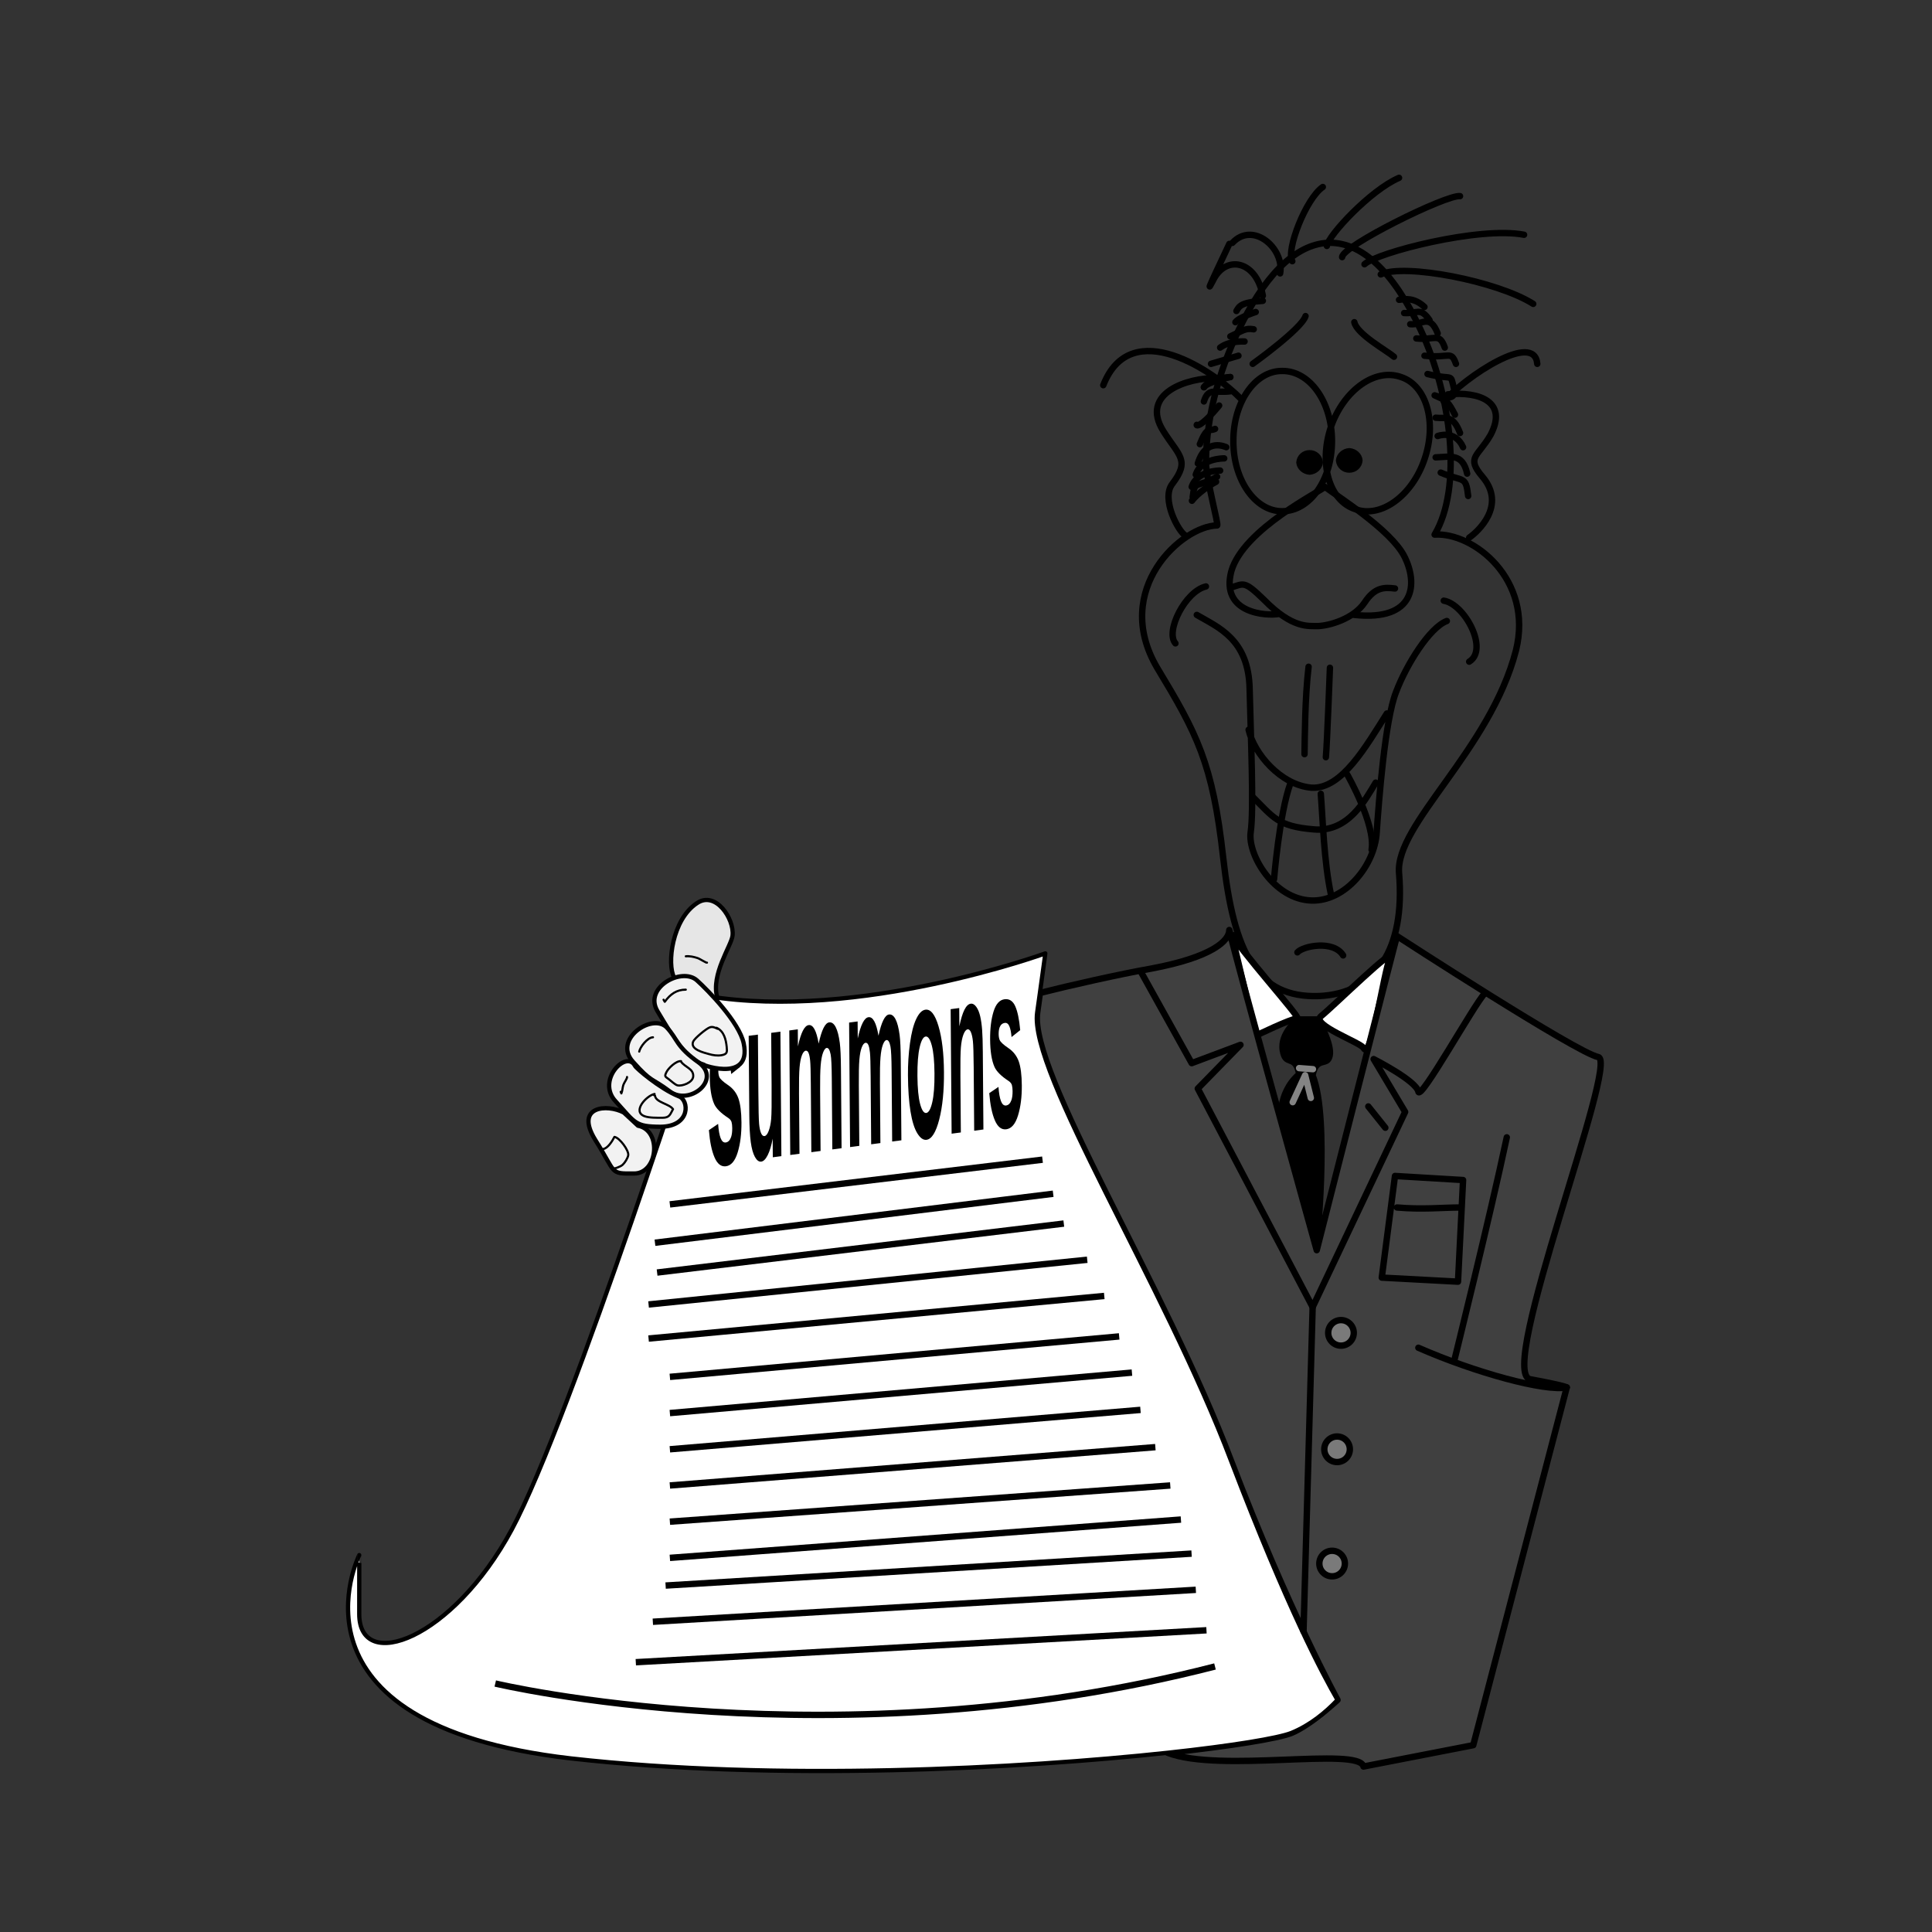<svg:svg xmlns:svg="http://www.w3.org/2000/svg" enable-background="new 0 0 603 761" height="907.308" id="Layer_1" version="1.1" viewBox="-155.585 -75.609 907.308 907.308" width="907.308" x="0px" y="0px" xml:space="preserve">
<svg:rect x="-155.585" y="-75.609" width="907.308" height="907.308" fill="#333333" stroke="none"/>
<svg:g id="parts">
	<svg:path d="   M415.994,171.158c0.918,0.12-5.05-21.317-5.25-29.594c0.2-23.986,7.383-46.312,17.184-65.873   c24.311-48.655,57.729-51.854,83.533,3.342c14.625,31.18,19.813,74.345,6.686,96.422c18.098-1.193,46.541,20.979,38.186,54.415   c-12.131,46.819-56.797,81.703-54.893,104.537c2.982,35.762-10.939,56.644-37.711,57.755   c-29.018,0.951-39.855-20.005-44.869-64.916c-4.932-44.591-12.423-58.451-31.028-89.261   C366.194,201.111,399.726,171.278,415.994,171.158L415.994,171.158z" fill="none" stroke="#000000" stroke-linecap="round" stroke-linejoin="round" stroke-miterlimit="10" stroke-width="3" />
	<svg:path d="   M446.545,164.476c13.014,0.074,23.402-14.724,23.391-32.936c0.012-18.294-10.377-33.09-23.391-32.937   c-12.617-0.153-23.006,14.643-22.912,32.937C423.539,149.752,433.928,164.55,446.545,164.476L446.545,164.476z M446.545,131.54    M480.914,163.521c11.982,4.392,26.609-6.235,32.459-23.39c5.99-17.379,0.963-34.745-10.979-38.664   c-12.307-4.394-26.934,6.233-32.938,23.39C463.621,142.234,468.652,159.601,480.914,163.521L480.914,163.521z M491.414,132.494" fill="none" stroke="#000000" stroke-linecap="round" stroke-linejoin="round" stroke-miterlimit="10" stroke-width="3" />
	<svg:path d="   M452.273,218.892 M406.45,213.164c9.964,5.848,24.384,11.316,24.821,34.846c0.557,23.21,2.049,57.021,0.475,67.304   c-1.41,10.601,11.021,31.485,28.641,31.982c15.811,0.457,29.617-16.409,30.549-31.982c1.057-15.255,3.904-52.7,9.07-65.873   c4.914-13.026,15.854-30.429,23.867-33.412 M430.793,267.103c2.527,11.079,14.957,25.995,29.594,27.208   c14.176,0.774,25.639-19.61,35.322-34.846" fill="none" stroke="#000000" stroke-linecap="round" stroke-linejoin="round" stroke-miterlimit="10" stroke-width="3" />
	<svg:path d="   M432.703,298.607c9.566,9.407,11.557,13.882,28.641,15.275c16.232,1.547,24.184-13.823,29.117-21.958 M450.363,292.401   c-5.109,14.121-7.637,44.87-7.637,44.87 M464.684,297.174c0.955,11.834,1.453,31.723,4.773,47.257 M477.096,288.106   c0,0,13.404,23.389,11.455,35.322 M458.955,237.508c-1.768,14.817-1.768,33.712-1.908,41.051 M468.98,237.985   c0,0-1.352,36.218-1.912,42.006" fill="none" stroke="#000000" stroke-linecap="round" stroke-linejoin="round" stroke-miterlimit="10" stroke-width="3" />
	<svg:path d="   M453.707,371.64c2.484-2.964,16.904-5.947,21.477,1.43" fill="none" stroke="#000000" stroke-linecap="round" stroke-linejoin="round" stroke-miterlimit="10" stroke-width="3" />
	<svg:path d="   M522.439,206.481c9.828,1.591,21.264,22.972,11.934,28.64 M410.744,199.798c-9.744,2.308-19.191,21.202-14.32,26.73" fill="none" stroke="#000000" stroke-linecap="round" stroke-linejoin="round" stroke-miterlimit="10" stroke-width="3" />
	<svg:path d="   M415.994,101.945c-14-0.278-36.359,7.11-25.298,24.821c7.32,11.694,12.79,13.684,4.296,24.821   c-5.518,6.993,2.947,22.772,6.206,24.344 M524.35,109.583c14.879-1.452,28.303,3.52,20.049,19.093   c-5.904,10.239-11.662,10.358-3.818,19.57c11.576,13.585-2.346,26.016-6.207,28.64" fill="none" stroke="#000000" stroke-linecap="round" stroke-linejoin="round" stroke-miterlimit="10" stroke-width="3" />
	<svg:path d="M459.432,145.859   c2.516-0.196,4.561-2.086,4.773-4.295c-0.213-2.45-2.258-4.341-4.773-4.297c-2.535-0.044-4.58,1.847-4.771,4.297   C454.852,143.773,456.896,145.663,459.432,145.859L459.432,145.859z" stroke="#000000" stroke-linecap="round" stroke-linejoin="round" stroke-width="3" />
	<svg:path d="M459.432,141.564" stroke="#000000" stroke-linecap="round" stroke-linejoin="round" stroke-width="3" />
	<svg:path d="M478.051,144.905   c2.541,0.02,4.588-1.87,4.77-4.296c-0.182-2.233-2.229-4.123-4.77-4.296c-2.508,0.173-4.553,2.063-4.773,4.296   C473.498,143.035,475.543,144.925,478.051,144.905L478.051,144.905z" stroke="#000000" stroke-linecap="round" stroke-linejoin="round" stroke-width="3" />
	<svg:path d="M478.051,140.609" stroke="#000000" stroke-linecap="round" stroke-linejoin="round" stroke-width="3" />
	<svg:path d="   M432.703,95.263c0,0,22.992-16.468,24.822-22.435" fill="none" stroke="#000000" stroke-linecap="round" stroke-linejoin="round" stroke-miterlimit="10" stroke-width="3" />
	<svg:path d="   M437.477,63.281c-3.162-16.806-17.582-19.292-23.389-7.16c-6.127,11.734,7.637-17.184,7.637-17.184 M423.156,38.459   c9.666-10.381,24.584,2.547,22.436,14.321 M465.639,12.207c-7.955,5.43-17.402,29.793-14.322,34.845 M501.439,7.91   c-13.426,5.748-33.314,27.129-33.893,31.981 M530.08,16.503c-6.266-0.855-55.49,23.509-55.373,28.64 M560.15,34.641   c-20.922-4.076-69.152,8.354-74.941,13.843 M564.447,67.101c-16.766-10.681-60.521-19.134-71.6-13.843 M522.439,112.924   c10.324-11.754,42.645-33.135,43.914-17.661" fill="none" stroke="#000000" stroke-linecap="round" stroke-linejoin="round" stroke-miterlimit="10" stroke-width="3" />
	<svg:path d="   M426.975,111.492c-12.053-12.312-51.333-39.658-64.439-6.206" fill="none" stroke="#000000" stroke-linecap="round" stroke-linejoin="round" stroke-miterlimit="10" stroke-width="3" />
	<svg:path d="   M437.477,65.668c-10.621,0.696-11.117,2.685-12.412,4.772 M434.135,70.919c0,0-7.775,2.406-9.547,4.772 M433.18,79.033   c-3.838-0.735-5.33,0.756-10.977,3.341 M428.885,84.762c0,0-7-0.498-11.457,2.863 M426.021,91.443l-12.89,3.819 M501.439,65.191   c2.486-0.319,6.961-1.313,11.934,3.34 M503.824,71.396c6.068,0.438,7.561-3.044,11.934,3.341 M506.688,76.646   c5.193,0.656,9.172-5.311,12.889,4.296 M509.555,83.33c8.791,0.934,10.779-3.044,13.363,4.295 M513.373,91.443   c11.934,1.273,12.43-2.704,14.797,3.819 M514.803,100.036c12.492,3.122,10.504-0.855,12.41,6.683   c2.07,7.379-9.066,3.341-9.066,3.341c5.668,2.546,6.166,2.546,9.545,9.07 M518.621,120.562c4.695,0.497,8.176-1.492,11.459,7.16    M519.576,129.153c0,0,8.217-3.123,11.934,5.251" fill="none" stroke="#000000" stroke-linecap="round" stroke-linejoin="round" stroke-miterlimit="10" stroke-width="3" />
	<svg:path d="   M422.203,101.468c0,0-9.27,0.199-12.412,4.773" fill="none" stroke="#000000" stroke-linecap="round" stroke-linejoin="round" stroke-miterlimit="10" stroke-width="3" />
	<svg:path d="   M422.203,108.15c-7.281,0.975-10.265-2.009-12.412,4.773" fill="none" stroke="#000000" stroke-linecap="round" stroke-linejoin="round" stroke-miterlimit="10" stroke-width="3" />
	<svg:path d="   M415.518,135.358" fill="none" stroke="#000000" stroke-linecap="round" stroke-linejoin="round" stroke-miterlimit="10" stroke-width="3" />
	<svg:path d="   M420.291,134.404c0,0-9.647-4.779-13.365,7.637 M518.621,139.177c6.686-0.219,12.652-2.207,14.799,7.639 M521.01,146.337   c10.76,4.555,11.754,1.074,12.889,10.979" fill="none" stroke="#000000" stroke-linecap="round" stroke-linejoin="round" stroke-miterlimit="10" stroke-width="3" />
	<svg:path d="   M415.994,148.246c-9.524,5.629-10.52,1.154-11.455,9.547" fill="none" stroke="#000000" stroke-linecap="round" stroke-linejoin="round" stroke-miterlimit="10" stroke-width="3" />
	<svg:path d="   M419.338,139.654c0,0-10.88-0.198-13.365,7.638 M415.518,150.634c-8.543,4.647-11.546,9.292-11.456,9.069 M415.041,125.813   c-2.771,1.294-3.767-1.357-7.161,7.16 M417.428,145.383c0,0-10.71-0.209-13.366,7.637 M416.951,114.833   c-8.792,10.644-10.851,9.43-10.501,9.07 M422.203,101.468c0,0-10.579,2.156-12.412,4.773" fill="none" stroke="#000000" stroke-linecap="round" stroke-linejoin="round" stroke-miterlimit="10" stroke-width="3" />
	<svg:path d="   M480.436,75.691c1.115,5.589,15.535,13.545,18.615,16.23" fill="none" stroke="#000000" stroke-linecap="round" stroke-linejoin="round" stroke-miterlimit="10" stroke-width="3" />
	<svg:path d="   M445.113,212.687c-5.826,1.104-27.705-0.14-22.436-20.048c5.67-19.869,42.465-37.77,43.916-39.619   c6.504,4.833,30.867,20.247,37.23,32.459c6.564,12.649,5.57,30.798-23.389,27.686" fill="none" stroke="#000000" stroke-linecap="round" stroke-linejoin="round" stroke-miterlimit="10" stroke-width="3" />
	<svg:path d="   M422.678,200.276c5.918-1.899,6.168-3.143,15.277,5.728c13.568,13.809,20.973,12.262,25.295,12.411   c5.377-0.149,16.809-3.382,21.959-10.979c4.795-7.319,9.27-7.319,14.318-6.684" fill="none" stroke="#000000" stroke-linecap="round" stroke-linejoin="round" stroke-miterlimit="10" stroke-width="3" />
	<svg:path d="M422.678,362.57l11.457,48.21   c0,0,16.588-8.045,19.572-8.114C455.754,402.735,425.365,369.173,422.678,362.57L422.678,362.57z" fill="#FFFFFF" stroke="#000000" stroke-miterlimit="10" stroke-width="3" />
	<svg:path d="M464.684,401.71   c-4.555,3.997,18.607,12.213,20.049,14.796c3.674,6.799,9.498-35.896,12.41-42.002C501.129,366.808,470.859,396.769,464.684,401.71   L464.684,401.71z" fill="#FFFFFF" stroke="#000000" stroke-miterlimit="10" stroke-width="3" />
	<svg:path d="M453.707,402.666h10.021   c0,0,6.938,12.002,5.604,17.668s-6.333,0.333-8,9C469.667,450,463,511.667,463,511.667l-17.408-59.36c0,0-2.259-14.307,8.408-23.64   c-1.667-9-6.333-2.667-7.667-11S453.707,402.666,453.707,402.666L453.707,402.666z" stroke="#000000" stroke-linecap="round" stroke-linejoin="round" stroke-width="2" />
	<svg:g>
		
			<svg:path d="    M594.994,420.803c-10.021-1.907-94.51-56.801-94.51-56.801c-0.486,0.98-37.709,147.498-37.709,147.498    s-37.66-135.365-41.051-150.363c0.012,4.969-7.929,12.761-36.756,18.141c-14.62,2.566-38.259,7.895-52.193,11.43    c-0.367,2.64-0.788,5.654-1.268,9.096c-4.097,28.043,59.548,127.487,91.17,210.981c26.537,69.474,49.861,111.93,49.861,111.93    s-12.67,11.83-21.697,15.519c-6.172,2.416-27.48,5.98-58.073,9.288c24.616,9.604,89.884-2.956,91.964,6.464l51.551-10.026    l43.916-168.022c0,0-1.193-0.912-17.186-3.818C547.184,569.057,604.861,422.873,594.994,420.803z" fill="#404040" stroke="#000000" stroke-linecap="round" stroke-linejoin="round" stroke-miterlimit="10" stroke-width="3" />
		
			<svg:path d="    M472.533,722.718c-5.311,5.628-12.67,11.834-21.699,15.513c-6.166,2.428-27.467,5.988-58.056,9.288    c-68.616,7.419-183.952,13.564-280.374,2.646c-139.023-16.03-99.285-95.467-99.285-95.467s0.04-0.118,0,27.685    c0.04,27.886,43.795,11.975,71.6-39.618c27.884-51.829,91.648-250.6,91.648-250.6c71.48,11.814,158.951-20.048,158.951-20.048    c0,0.021-0.039,0.599-2.545,18.597c-0.359,2.626-0.796,5.648-1.273,9.09c-4.097,28.043,59.548,127.487,91.17,210.979    C449.223,680.256,465.811,711.103,472.533,722.718z" fill="#FFFFFF" stroke="#000000" stroke-linecap="round" stroke-linejoin="round" stroke-miterlimit="10" stroke-width="2" />
		
			<svg:path d="    M472.539,722.714" fill="#FFFFFF" stroke="#000000" stroke-linecap="round" stroke-linejoin="round" stroke-miterlimit="10" stroke-width="2" />
	</svg:g>
	<svg:path d="   M552.035,458.514c-7.834,36.954-24.822,105.489-24.822,105.489 M510.506,557.321c26.734,11.735,59.551,20.686,69.693,18.614" fill="none" stroke="#000000" stroke-linecap="round" stroke-linejoin="round" stroke-miterlimit="10" stroke-width="3" />
	<svg:path d="   M499.527,476.65l-6.203,47.733l35.801,1.911l2.385-47.733L499.527,476.65L499.527,476.65z M500.484,491.451   c11.895,1.033,20.844,0.039,29.596,0 M380.105,380.596l23.956,43.074l22.913-8.593l-20.049,20.525l53.939,102.626l43.438-91.648   l-14.797-24.822c0,0,19.889,10.065,21,15.274c0.879,4.735,26.244-41.031,31.096-46.004" fill="none" stroke="#000000" stroke-linecap="round" stroke-linejoin="round" stroke-miterlimit="10" stroke-width="3" />
	<svg:path d="   M498.572,465.673 M460.865,538.229l-4.297,152.271" fill="none" stroke="#000000" stroke-linecap="round" stroke-linejoin="round" stroke-miterlimit="10" stroke-width="3" />
	<svg:g id="title">
		<svg:path d="M177.33,455.13l4.332-2.941c0.208,2.987,0.601,5.222,1.179,6.706c0.578,1.488,1.375,2.162,2.394,2.028    c1.122-0.147,1.959-0.993,2.514-2.536c0.372-1.079,0.552-2.479,0.539-4.205c-0.009-1.174-0.12-2.135-0.331-2.877    c-0.223-0.705-0.711-1.321-1.467-1.848c-3.519-2.29-5.754-4.512-6.708-6.664c-1.32-2.986-2.002-7.287-2.045-12.904    c-0.039-5.064,0.489-9.396,1.583-12.996c1.095-3.596,2.82-5.552,5.175-5.862c2.242-0.296,3.918,0.788,5.029,3.249    c1.109,2.464,1.89,6.22,2.342,11.265l-4.067,3.237c-0.192-2.251-0.539-3.95-1.036-5.1c-0.498-1.146-1.2-1.658-2.105-1.539    c-1.142,0.15-1.955,0.827-2.439,2.031c-0.323,0.851-0.479,1.92-0.469,3.201c0.009,1.104,0.159,2.02,0.454,2.751    c0.399,0.978,1.76,2.25,4.083,3.817s3.954,3.647,4.89,6.242c0.926,2.635,1.408,6.411,1.446,11.33    c0.042,5.359-0.55,10.048-1.775,14.068c-1.224,4.02-3.066,6.19-5.525,6.515c-2.232,0.294-4.01-1.086-5.336-4.146    C178.658,464.896,177.773,460.621,177.33,455.13z" />
		<svg:path d="M207.341,467.871l-0.067-8.754c-0.573,3.198-1.338,5.761-2.296,7.688c-0.957,1.926-1.977,2.961-3.057,3.104    c-1.101,0.146-2.094-0.587-2.982-2.196c-0.888-1.608-1.539-3.948-1.955-7.018c-0.414-3.067-0.643-7.354-0.686-12.862    l-0.286-36.999l4.335-0.572l0.208,26.87c0.063,8.221,0.183,13.25,0.355,15.082c0.174,1.834,0.476,3.263,0.906,4.289    c0.43,1.028,0.969,1.499,1.617,1.414c0.741-0.099,1.398-0.912,1.973-2.439c0.576-1.526,0.962-3.377,1.162-5.554    c0.199-2.175,0.267-7.447,0.202-15.817l-0.191-24.667l4.335-0.571l0.452,58.473L207.341,467.871z" />
		<svg:path d="M215.082,408.316l3.996-0.526l0.062,7.983c1.38-6.391,3.059-9.719,5.035-9.979c1.048-0.139,1.965,0.512,2.748,1.953    c0.783,1.439,1.435,3.687,1.952,6.74c0.695-3.214,1.454-5.647,2.276-7.299c0.821-1.652,1.704-2.54,2.65-2.665    c1.203-0.159,2.229,0.579,3.076,2.214c0.846,1.633,1.489,4.11,1.925,7.433c0.317,2.459,0.499,6.477,0.542,12.054l0.289,37.387    l-4.335,0.572l-0.258-33.422c-0.045-5.799-0.223-9.523-0.535-11.174c-0.418-2.15-1.043-3.168-1.876-3.059    c-0.607,0.08-1.173,0.816-1.698,2.209c-0.524,1.391-0.895,3.378-1.111,5.96c-0.217,2.583-0.305,6.628-0.262,12.133l0.217,28.081    l-4.335,0.572l-0.248-32.045c-0.044-5.689-0.15-9.351-0.317-10.982c-0.167-1.631-0.416-2.83-0.745-3.594    c-0.331-0.764-0.774-1.11-1.329-1.037c-0.669,0.088-1.266,0.811-1.791,2.166s-0.894,3.258-1.107,5.712    c-0.212,2.453-0.297,6.487-0.253,12.104l0.22,28.411l-4.335,0.572L215.082,408.316z" />
		<svg:path d="M243.175,404.61l3.996-0.527l0.062,7.983c1.38-6.39,3.059-9.718,5.035-9.979c1.048-0.139,1.965,0.512,2.749,1.953    c0.783,1.439,1.434,3.688,1.952,6.741c0.695-3.214,1.453-5.647,2.276-7.299c0.821-1.653,1.704-2.541,2.65-2.665    c1.203-0.159,2.229,0.578,3.076,2.213c0.846,1.633,1.489,4.11,1.925,7.434c0.317,2.458,0.499,6.476,0.542,12.053l0.289,37.387    l-4.335,0.572l-0.258-33.422c-0.045-5.799-0.223-9.522-0.535-11.174c-0.418-2.15-1.043-3.168-1.876-3.059    c-0.607,0.08-1.173,0.816-1.698,2.209c-0.524,1.391-0.895,3.378-1.111,5.96c-0.217,2.583-0.305,6.628-0.262,12.133l0.217,28.081    l-4.335,0.572l-0.248-32.045c-0.044-5.688-0.15-9.351-0.317-10.981c-0.167-1.631-0.416-2.831-0.745-3.595    c-0.331-0.764-0.774-1.11-1.329-1.037c-0.669,0.088-1.266,0.812-1.791,2.166c-0.524,1.355-0.894,3.258-1.106,5.712    s-0.297,6.487-0.254,12.104l0.22,28.411l-4.335,0.572L243.175,404.61z" />
		<svg:path d="M270.809,429.403c-0.04-5.138,0.276-10.158,0.949-15.062c0.672-4.9,1.648-8.705,2.93-11.409s2.725-4.163,4.33-4.374    c2.478-0.327,4.532,2.277,6.161,7.813c1.626,5.536,2.477,12.689,2.544,21.463c0.068,8.846-0.676,16.285-2.229,22.313    c-1.554,6.029-3.544,9.203-5.972,9.523c-1.502,0.197-2.943-0.824-4.324-3.066c-1.382-2.242-2.446-5.657-3.191-10.243    C271.26,441.774,270.861,436.12,270.809,429.403z M275.259,429.645c0.045,5.799,0.465,10.189,1.259,13.172    c0.796,2.979,1.759,4.396,2.891,4.248c1.131-0.149,2.068-1.817,2.811-5.001c0.743-3.185,1.091-7.714,1.046-13.587    c-0.044-5.726-0.462-10.078-1.252-13.063c-0.791-2.98-1.751-4.397-2.882-4.248c-1.131,0.148-2.071,1.816-2.819,5    C275.565,419.354,275.214,423.846,275.259,429.645z" />
		<svg:path d="M306.246,454.822l-4.334,0.571l-0.23-29.843c-0.049-6.313-0.174-10.383-0.373-12.213c-0.201-1.83-0.513-3.23-0.937-4.205    c-0.425-0.97-0.929-1.42-1.516-1.342c-0.75,0.099-1.419,0.923-2.004,2.469c-0.584,1.549-0.979,3.546-1.181,5.998    c-0.203,2.451-0.279,6.945-0.229,13.48l0.205,26.482l-4.334,0.571l-0.452-58.474l4.026-0.531l0.066,8.59    c1.378-6.796,3.153-10.337,5.323-10.623c0.958-0.127,1.836,0.374,2.638,1.498c0.801,1.126,1.412,2.615,1.834,4.471    c0.421,1.854,0.719,3.984,0.898,6.385c0.178,2.4,0.284,5.859,0.319,10.373L306.246,454.822z" />
		<svg:path d="M308.988,437.758l4.333-2.94c0.207,2.987,0.602,5.222,1.179,6.706c0.576,1.488,1.375,2.162,2.393,2.028    c1.121-0.148,1.961-0.994,2.514-2.536c0.373-1.08,0.552-2.479,0.539-4.205c-0.01-1.174-0.118-2.135-0.331-2.877    c-0.223-0.705-0.711-1.321-1.466-1.848c-3.519-2.29-5.755-4.512-6.707-6.664c-1.322-2.986-2.003-7.287-2.047-12.904    c-0.039-5.064,0.489-9.396,1.583-12.996c1.095-3.596,2.819-5.552,5.173-5.862c2.244-0.296,3.92,0.788,5.031,3.249    c1.109,2.464,1.891,6.219,2.342,11.265l-4.066,3.237c-0.195-2.251-0.539-3.95-1.037-5.1c-0.499-1.146-1.199-1.658-2.104-1.539    c-1.143,0.15-1.957,0.827-2.441,2.031c-0.322,0.851-0.479,1.92-0.47,3.201c0.009,1.104,0.16,2.02,0.455,2.751    c0.398,0.977,1.759,2.25,4.083,3.817c2.323,1.567,3.953,3.647,4.89,6.242c0.926,2.635,1.408,6.411,1.446,11.33    c0.041,5.359-0.549,10.047-1.775,14.068c-1.224,4.02-3.066,6.189-5.525,6.515c-2.231,0.294-4.009-1.086-5.334-4.146    C310.316,447.525,309.432,443.25,308.988,437.758z" />
	</svg:g>
	<svg:g id="text_lines">
		<svg:path d="M77,715c0,0,159,38,338-8" fill="none" stroke="#000000" stroke-width="3" />
		<svg:line fill="none" stroke="#000000" stroke-width="3" x1="159" x2="334" y1="490" y2="469" />
		<svg:line fill="none" stroke="#000000" stroke-width="3" x1="152" x2="339" y1="508" y2="485" />
		<svg:line fill="none" stroke="#000000" stroke-width="3" x1="153" x2="344" y1="522" y2="499" />
		<svg:line fill="none" stroke="#000000" stroke-width="3" x1="149" x2="355" y1="537" y2="516" />
		<svg:line fill="none" stroke="#000000" stroke-width="3" x1="149" x2="363" y1="553" y2="533" />
		<svg:line fill="none" stroke="#000000" stroke-width="3" x1="159" x2="370" y1="571" y2="552" />
		<svg:line fill="none" stroke="#000000" stroke-width="3" x1="159" x2="376" y1="588" y2="569" />
		<svg:line fill="none" stroke="#000000" stroke-width="3" x1="159" x2="380" y1="605" y2="586.5" />
		<svg:line fill="none" stroke="#000000" stroke-width="3" x1="159" x2="387" y1="622" y2="604" />
		<svg:line fill="none" stroke="#000000" stroke-width="3" x1="159" x2="394" y1="639" y2="622" />
		<svg:line fill="none" stroke="#000000" stroke-width="3" x1="159" x2="399" y1="656" y2="638" />
		<svg:line fill="none" stroke="#000000" stroke-width="3" x1="157" x2="404" y1="669" y2="654" />
		<svg:line fill="none" stroke="#000000" stroke-width="3" x1="151" x2="406" y1="686" y2="671" />
		<svg:line fill="none" stroke="#000000" stroke-width="3" x1="143" x2="411" y1="705" y2="690" />
	</svg:g>
	<svg:g id="fingers">
		
			<svg:path d="    M181.267,392.919c-3.124-10.895,6.673-24.491,7.16-29.118c0.903-7.894-7.946-21.229-16.708-15.274    c-11.692,7.678-14.157,28.671-10.707,34.906" fill="#E6E6E6" stroke="#000000" stroke-linecap="round" stroke-linejoin="round" stroke-miterlimit="10" stroke-width="2" />
		
			<svg:path d="    M171.72,384.805c-7.04-6.359-25.049,3.263-18.616,14.318c7.751,12.951,13.455,22.756,21.958,25.3    c-4.206-1.157,22.746,9.728,18.616-10.021C191.601,404.474,176.752,389.311,171.72,384.805L171.72,384.805z" fill="#F2F2F2" stroke="#000000" stroke-linecap="round" stroke-linejoin="round" stroke-miterlimit="10" stroke-width="2" />
		
			<svg:path d="    M157.4,406.764c-6.868-6.631-25.217,5.784-15.751,16.226c8.999,10.077,8.502,7.342,17.183,13.845    c9.16,7.14,24.633-5.26,13.843-13.366C161.587,415.663,162.83,412.432,157.4,406.764L157.4,406.764z" fill="#F2F2F2" stroke="#000000" stroke-linecap="round" stroke-linejoin="round" stroke-miterlimit="10" stroke-width="2" />
		
			<svg:path d="    M142.603,424.9c-3.985-7.691-18.308,6.923-9.069,16.708c9.372,10.333,9.155,11.844,21.003,11.934    c14.509-0.09,13.514-12.769,8.592-14.322C154.471,435.77,142.993,425.957,142.603,424.9L142.603,424.9z" fill="#F2F2F2" stroke="#000000" stroke-linecap="round" stroke-linejoin="round" stroke-miterlimit="10" stroke-width="2" />
		
			<svg:path d="    M137.353,446.856c-7.836-4.095-23.25-3.1-13.366,12.889c10.004,15.834,6.524,15.834,18.139,15.752    c11.257,0.082,13.246-20.305,1.909-22.434L137.353,446.856z" fill="#F2F2F2" stroke="#000000" stroke-linecap="round" stroke-linejoin="round" stroke-miterlimit="10" stroke-width="2" />
		<svg:path d="M127.699,463.983    c2.128-0.272,4.335-3.803,5.265-5.682c2.401,0.342,6.912,6.445,6.481,8.671c-0.265,1.367-1.57,3.455-2.597,4.401    c-0.733,0.676-1.581,0.928-2.437,1.311c-0.686,0.307-2.374,0.548-1.74,0.746" fill="none" stroke="#000000" stroke-linecap="round" stroke-linejoin="round" stroke-miterlimit="10" />
		<svg:path d="M151.814,438.128    c-3.861,0.808-10.641,8.277-4.729,10.455c2.278,0.837,5.981,0.725,8.458,0.732c3.335,0.01,3.574-1.603,4.936-4.04    c-1.681-2.52-8.171-3.148-8.458-6.359c-0.404-0.136-0.591-0.35-0.952-0.54" fill="none" stroke="#000000" stroke-linecap="round" stroke-linejoin="round" stroke-miterlimit="10" />
		<svg:path d="M164.245,422.714    c-2.325-0.202-6.003,3.331-6.893,5.234c-0.944,2.02-0.652,1.952,1.168,3.28c1.021,0.744,2.915,2.576,4.034,2.859    c2.152,0.544,7.197-1.29,7.409-4.164c0.271-3.69-3.949-4.337-5.718-6.961" fill="none" stroke="#000000" stroke-linecap="round" stroke-linejoin="round" stroke-miterlimit="10" />
		<svg:path d="M180.902,407.052    c3.54,1.56,4.432,5.578,4.779,8.949c0.254,2.471,0.295,3.431-2.349,3.924c-1.964,0.365-4.087,0.023-5.91-0.497    c-2.441-0.701-9.084-2.17-7.464-5.918c0.651-1.51,6.087-6.033,7.78-6.643c1.321-0.477,2.403,0.069,3.661,0.682" fill="none" stroke="#000000" stroke-linecap="round" stroke-linejoin="round" stroke-miterlimit="10" />
		<svg:path d="M176.427,376.473    c-0.401,0.178-3.237-1.773-4.481-2.178c-1.612-0.522-3.68-1.016-5.464-0.806" fill="none" stroke="#000000" stroke-linecap="round" stroke-linejoin="round" stroke-miterlimit="10" />
		<svg:path d="M166.482,389.151    c-4.333,0-7.273,2.102-9.871,5.704c-0.19-0.307-0.441-0.648-0.571-0.98" fill="none" stroke="#000000" stroke-linecap="round" stroke-linejoin="round" stroke-miterlimit="10" />
		<svg:path d="M151.069,411.526    c-2.64,0.063-6.07,4.598-6.464,6.713" fill="none" stroke="#000000" stroke-linecap="round" stroke-linejoin="round" stroke-miterlimit="10" />
		<svg:path d="M138.887,430.172    c0.125,0.678-1.355,2.593-1.741,3.741c-0.404,1.202-0.417,2.876-0.919,3.964c-0.125-0.238-0.233-0.487-0.323-0.744" fill="none" stroke="#000000" stroke-linecap="round" stroke-linejoin="round" stroke-miterlimit="10" />
	</svg:g>
	
		<svg:circle cx="474.167" cy="550.334" fill="#7A7A7A" r="6" stroke="#000000" stroke-linecap="round" stroke-linejoin="round" stroke-miterlimit="10" stroke-width="3" />
	
		<svg:circle cx="472.333" cy="605" fill="#7A7A7A" r="6" stroke="#000000" stroke-linecap="round" stroke-linejoin="round" stroke-miterlimit="10" stroke-width="3" />
	
		<svg:circle cx="470" cy="658.667" fill="#7A7A7A" r="6" stroke="#000000" stroke-linecap="round" stroke-linejoin="round" stroke-miterlimit="10" stroke-width="3" />
	
		<svg:line fill="#7A7A7A" stroke="#000000" stroke-linecap="round" stroke-linejoin="round" stroke-miterlimit="10" stroke-width="3" x1="487" x2="495" y1="444" y2="454" />
	
		<svg:polyline fill="none" points="   460,440 457.333,429.334 451.5,442  " stroke="#848484" stroke-linecap="round" stroke-linejoin="round" stroke-miterlimit="10" stroke-width="3" />
	
		<svg:line fill="none" stroke="#848484" stroke-linecap="round" stroke-linejoin="round" stroke-miterlimit="10" stroke-width="3" x1="454.5" x2="461" y1="426" y2="426.5" />
</svg:g>
</svg:svg>